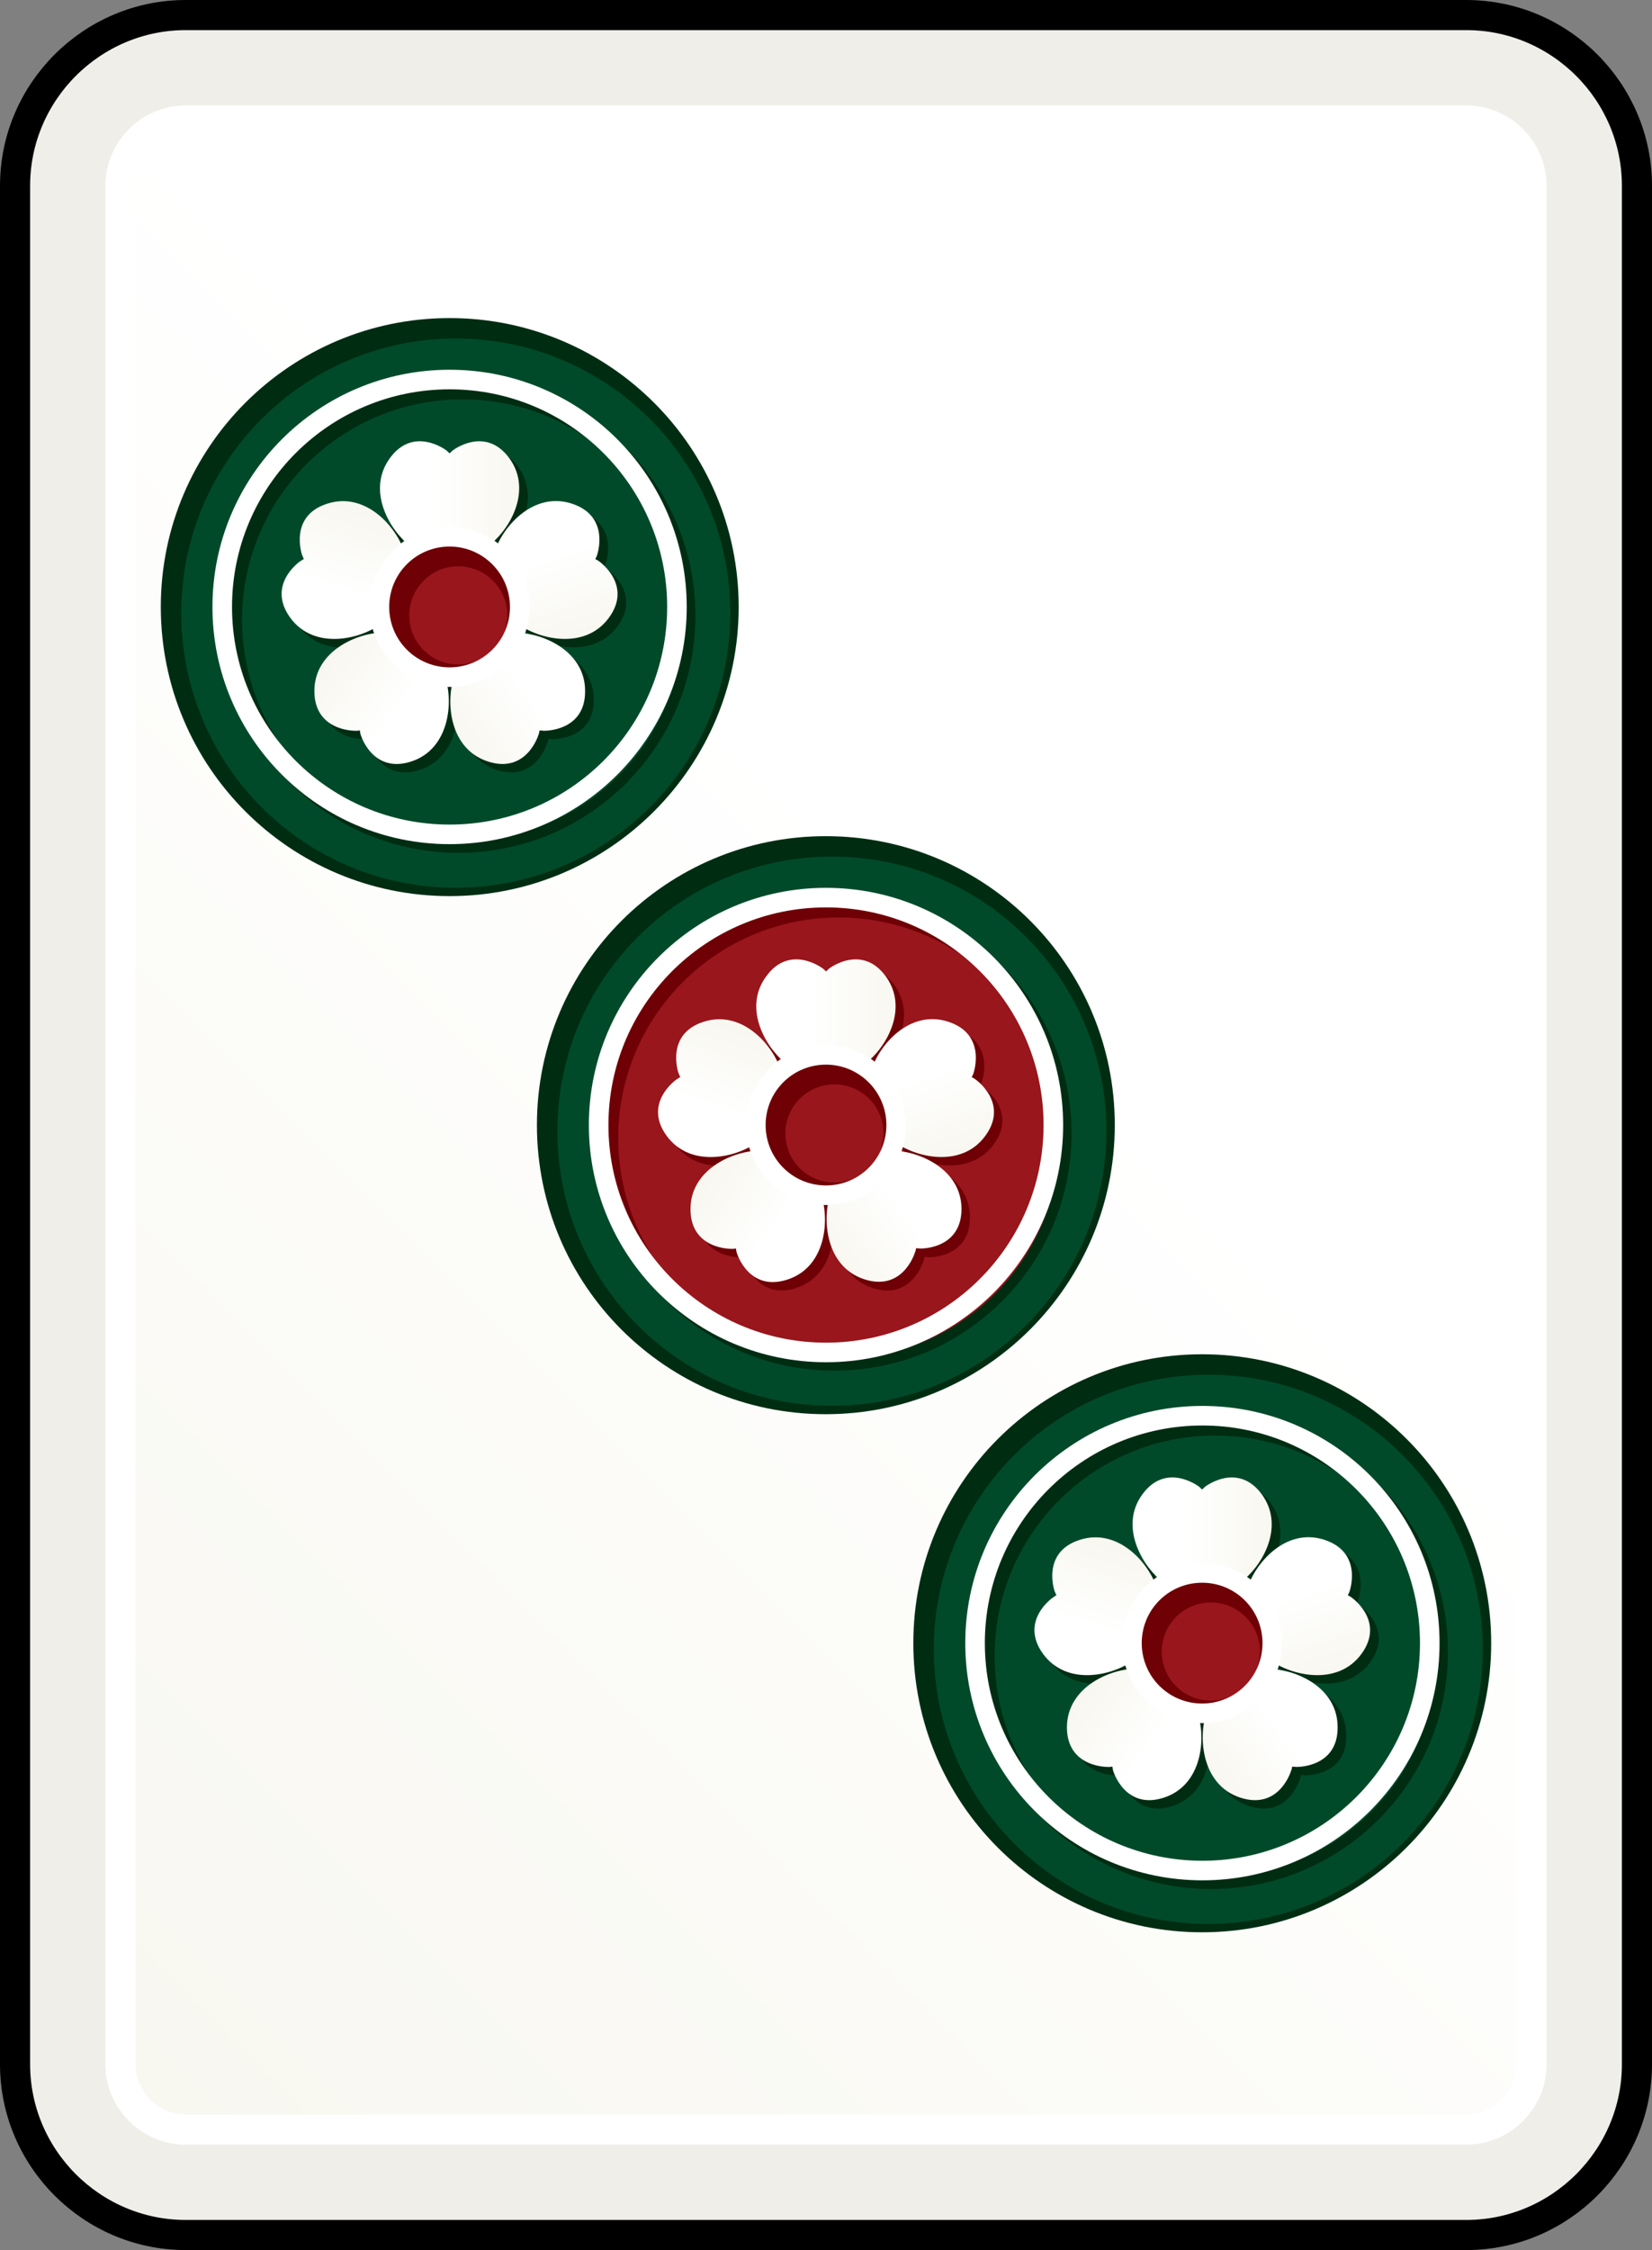 <?xml version="1.0" encoding="utf-8"?>
<!-- Generator: Adobe Illustrator 25.3.1, SVG Export Plug-In . SVG Version: 6.00 Build 0)  -->
<svg version="1.1" id="圖層_1" xmlns="http://www.w3.org/2000/svg" xmlns:xlink="http://www.w3.org/1999/xlink" x="0px" y="0px"
	 viewBox="0 0 54.86 74.7" style="enable-background:new 0 0 54.86 74.7;" xml:space="preserve">
<rect x="0" y="0" width="54.86" height="74.7" fill="#808080" stroke="none"/>
<style type="text/css">
	.st0{fill:#EFEEE8;stroke:#000000;}
	.st1{fill:#FFFFFF;}
	.st2{fill:url(#SVGID_1_);}
	.st3{fill:#002D12;}
	.st4{fill:#004A2A;}
	.st5{fill:none;stroke:#002D12;stroke-width:0.65;stroke-miterlimit:10;}
	.st6{fill:#6F0005;}
	.st7{fill:#99161C;}
	.st8{fill:none;stroke:#FFFFFF;stroke-width:0.65;stroke-miterlimit:10;}
	.st9{fill:url(#SVGID_2_);}
	.st10{fill:url(#SVGID_3_);}
	.st11{fill:url(#SVGID_4_);}
	.st12{fill:url(#SVGID_5_);}
	.st13{fill:url(#SVGID_6_);}
	.st14{fill:url(#SVGID_7_);}
	.st15{fill:url(#SVGID_8_);}
	.st16{fill:url(#SVGID_9_);}
	.st17{fill:url(#SVGID_10_);}
	.st18{fill:url(#SVGID_11_);}
	.st19{fill:url(#SVGID_12_);}
	.st20{fill:url(#SVGID_13_);}
	.st21{fill:url(#SVGID_14_);}
	.st22{fill:url(#SVGID_15_);}
	.st23{fill:url(#SVGID_16_);}
</style>
<g>
	<g>
		<g>
			<path class="st0" d="M48.69,0.5H6.17C3.05,0.5,0.5,3.05,0.5,6.17v62.36c0,3.12,2.55,5.67,5.67,5.67h42.52
				c3.12,0,5.67-2.55,5.67-5.67V6.17C54.36,3.05,51.81,0.5,48.69,0.5L48.69,0.5z"/>
		</g>
		<path class="st1" d="M48.69,3.5c1.47,0,2.67,1.2,2.67,2.67v62.36c0,1.47-1.2,2.67-2.67,2.67H6.17C4.7,71.2,3.5,70,3.5,68.53V6.17
			C3.5,4.7,4.7,3.5,6.17,3.5H48.69"/>
		<linearGradient id="SVGID_1_" gradientUnits="userSpaceOnUse" x1="0.035" y1="64.745" x2="54.824" y2="9.956">
			<stop  offset="0" style="stop-color:#F8F7F0"/>
			<stop  offset="0.603" style="stop-color:#FFFFFF"/>
			<stop  offset="1" style="stop-color:#FFFFFF"/>
		</linearGradient>
		<path class="st2" d="M48.69,4.5c0.9,0,1.67,0.76,1.67,1.67v62.36c0,0.91-0.76,1.67-1.67,1.67H6.17c-0.9,0-1.67-0.76-1.67-1.67
			V6.17c0-0.91,0.76-1.67,1.67-1.67H48.69"/>
	</g>
	<g>
		<g>
			<g>
				<path class="st3" d="M37.02,37.35c0,5.3-4.3,9.6-9.6,9.6c-5.3,0-9.59-4.29-9.59-9.6c0-5.3,4.3-9.59,9.59-9.59
					C32.73,27.76,37.02,32.05,37.02,37.35z"/>
				<path class="st4" d="M36.74,37.55c0,5.04-4.08,9.12-9.12,9.12c-5.03,0-9.11-4.08-9.11-9.12c0-5.03,4.08-9.11,9.11-9.11
					C32.66,28.43,36.74,32.51,36.74,37.55z"/>
			</g>
			<g>
				<path class="st5" d="M20.16,37.63c0-4.17,3.38-7.55,7.55-7.55c4.17,0,7.55,3.38,7.55,7.55c0,4.17-3.38,7.55-7.55,7.55
					C23.54,45.18,20.16,41.8,20.16,37.63z"/>
				<path class="st6" d="M19.88,37.35c0-4.17,3.38-7.55,7.55-7.55c4.17,0,7.55,3.38,7.55,7.55c0,4.17-3.38,7.55-7.55,7.55
					C23.26,44.9,19.88,41.52,19.88,37.35z"/>
				<path class="st7" d="M20.53,37.78c0-4.04,3.28-7.32,7.32-7.32c4.04,0,7.33,3.28,7.33,7.32c0,4.05-3.28,7.32-7.33,7.32
					C23.81,45.1,20.53,41.82,20.53,37.78z"/>
				<path class="st8" d="M19.88,37.35c0-4.17,3.38-7.55,7.55-7.55c4.17,0,7.55,3.38,7.55,7.55c0,4.17-3.38,7.55-7.55,7.55
					C23.26,44.9,19.88,41.52,19.88,37.35z"/>
			</g>
			<g>
				<g>
					<path class="st6" d="M25.72,32.7c0.79-1.1,1.88-0.27,1.88-0.27c0.05,0.03,0.07,0.07,0.11,0.1c0.04-0.03,0.07-0.07,0.11-0.1
						c0,0,1.09-0.82,1.88,0.27c0.79,1.1-0.04,2.44-0.74,2.93c-0.39,0.27-0.72,0.58-1.15,0.62c-0.03,0.01-0.07,0.01-0.11,0.01
						c-0.04,0-0.07-0.01-0.11-0.01c-0.43-0.05-0.76-0.35-1.15-0.62C25.76,35.14,24.93,33.8,25.72,32.7z"/>
					<path class="st6" d="M22.42,37.99c-0.8-1.1,0.32-1.87,0.32-1.87c0.04-0.03,0.08-0.05,0.13-0.08c-0.02-0.05-0.04-0.09-0.06-0.14
						c0,0-0.45-1.29,0.84-1.7c1.29-0.41,2.31,0.8,2.56,1.61c0.14,0.45,0.33,0.86,0.24,1.28c-0.01,0.04-0.01,0.07-0.02,0.11
						c-0.01,0.04-0.03,0.07-0.05,0.1c-0.18,0.39-0.57,0.61-0.95,0.9C24.76,38.71,23.22,39.09,22.42,37.99z"/>
					<path class="st6" d="M26.44,42.76c-1.29,0.42-1.68-0.88-1.68-0.88c-0.02-0.05-0.02-0.1-0.03-0.15c-0.05,0-0.09,0.02-0.15,0.01
						c0,0-1.36,0.03-1.36-1.32c0-1.35,1.47-1.95,2.32-1.94c0.48,0.01,0.92-0.04,1.29,0.17c0.03,0.02,0.06,0.03,0.09,0.06
						c0.03,0.02,0.05,0.04,0.08,0.07c0.32,0.29,0.41,0.73,0.56,1.18C27.83,40.76,27.72,42.34,26.44,42.76z"/>
					<path class="st6" d="M32.21,40.42c0,1.35-1.36,1.32-1.36,1.32c-0.05,0-0.09-0.01-0.15-0.01c-0.01,0.05-0.01,0.09-0.04,0.15
						c0,0-0.39,1.3-1.68,0.88c-1.29-0.42-1.4-2-1.13-2.8c0.15-0.45,0.24-0.89,0.56-1.18c0.02-0.03,0.05-0.05,0.08-0.07
						c0.03-0.02,0.06-0.04,0.09-0.05c0.38-0.21,0.82-0.16,1.3-0.17C30.74,38.47,32.21,39.06,32.21,40.42z"/>
					<path class="st6" d="M31.77,34.2c1.29,0.42,0.84,1.7,0.84,1.7c-0.01,0.05-0.04,0.09-0.06,0.14c0.04,0.03,0.09,0.04,0.13,0.08
						c0,0,1.12,0.78,0.32,1.87c-0.8,1.09-2.34,0.71-3.01,0.2c-0.38-0.29-0.77-0.51-0.95-0.9c-0.02-0.03-0.03-0.06-0.04-0.1
						c-0.01-0.04-0.02-0.07-0.02-0.11c-0.09-0.43,0.1-0.83,0.24-1.29C29.46,35,30.48,33.79,31.77,34.2z"/>
				</g>
				<g>
					
						<linearGradient id="SVGID_2_" gradientUnits="userSpaceOnUse" x1="-1508.547" y1="33.914" x2="-1503.921" y2="33.914" gradientTransform="matrix(-1 0 0 1 -1478.806 0)">
						<stop  offset="0" style="stop-color:#F8F7F0"/>
						<stop  offset="0.603" style="stop-color:#FFFFFF"/>
						<stop  offset="1" style="stop-color:#FFFFFF"/>
					</linearGradient>
					<path class="st9" d="M25.44,32.42c0.79-1.1,1.88-0.27,1.88-0.27c0.05,0.03,0.07,0.07,0.11,0.1c0.04-0.03,0.07-0.07,0.11-0.1
						c0,0,1.08-0.83,1.88,0.27c0.79,1.1-0.04,2.44-0.74,2.93c-0.39,0.27-0.72,0.58-1.15,0.62c-0.03,0-0.07,0.01-0.11,0.01
						c-0.04,0-0.07-0.01-0.11-0.01c-0.43-0.05-0.76-0.35-1.15-0.62C25.48,34.86,24.64,33.51,25.44,32.42z"/>
					
						<linearGradient id="SVGID_3_" gradientUnits="userSpaceOnUse" x1="-1409.752" y1="1075.87" x2="-1405.125" y2="1075.87" gradientTransform="matrix(-0.309 0.951 0.951 0.309 -1433.979 1042.448)">
						<stop  offset="0" style="stop-color:#F8F7F0"/>
						<stop  offset="0.603" style="stop-color:#FFFFFF"/>
						<stop  offset="1" style="stop-color:#FFFFFF"/>
					</linearGradient>
					<path class="st10" d="M22.14,37.71c-0.8-1.09,0.32-1.87,0.32-1.87c0.04-0.03,0.08-0.05,0.13-0.08
						c-0.02-0.05-0.04-0.09-0.06-0.14c0,0-0.45-1.29,0.84-1.7c1.29-0.41,2.31,0.8,2.56,1.61c0.14,0.45,0.33,0.86,0.24,1.28
						c-0.01,0.04-0.01,0.07-0.02,0.11c-0.01,0.04-0.03,0.06-0.05,0.1c-0.18,0.39-0.57,0.61-0.95,0.9
						C24.47,38.42,22.94,38.8,22.14,37.71z"/>
					
						<linearGradient id="SVGID_4_" gradientUnits="userSpaceOnUse" x1="-387.915" y1="1304.829" x2="-383.289" y2="1304.829" gradientTransform="matrix(0.809 0.588 0.588 -0.809 -429.605 1322.361)">
						<stop  offset="0" style="stop-color:#F8F7F0"/>
						<stop  offset="0.603" style="stop-color:#FFFFFF"/>
						<stop  offset="1" style="stop-color:#FFFFFF"/>
					</linearGradient>
					<path class="st11" d="M26.15,42.48c-1.29,0.42-1.68-0.88-1.68-0.88c-0.02-0.05-0.02-0.1-0.03-0.15c-0.05,0-0.09,0.02-0.15,0.01
						c0,0-1.36,0.03-1.36-1.32c0-1.35,1.47-1.95,2.32-1.94c0.48,0.01,0.92-0.04,1.29,0.17c0.03,0.02,0.06,0.03,0.09,0.06
						c0.03,0.02,0.05,0.05,0.08,0.07c0.32,0.29,0.41,0.73,0.56,1.18C27.55,40.48,27.44,42.06,26.15,42.48z"/>
					
						<linearGradient id="SVGID_5_" gradientUnits="userSpaceOnUse" x1="145.311" y1="402.986" x2="149.936" y2="402.986" gradientTransform="matrix(0.809 -0.588 -0.588 -0.809 146.886 452.883)">
						<stop  offset="0" style="stop-color:#F8F7F0"/>
						<stop  offset="0.603" style="stop-color:#FFFFFF"/>
						<stop  offset="1" style="stop-color:#FFFFFF"/>
					</linearGradient>
					<path class="st12" d="M31.93,40.13c0,1.35-1.36,1.32-1.36,1.32c-0.05,0-0.09-0.01-0.15-0.01c-0.01,0.05-0.01,0.09-0.04,0.15
						c0,0-0.39,1.3-1.68,0.88c-1.29-0.42-1.4-2-1.13-2.8c0.15-0.45,0.24-0.89,0.56-1.18c0.02-0.03,0.05-0.05,0.08-0.07
						c0.03-0.02,0.06-0.04,0.09-0.05c0.38-0.22,0.82-0.16,1.3-0.17C30.46,38.19,31.92,38.78,31.93,40.13z"/>
					
						<linearGradient id="SVGID_6_" gradientUnits="userSpaceOnUse" x1="-548.12" y1="-382.218" x2="-543.494" y2="-382.218" gradientTransform="matrix(-0.309 -0.951 -0.951 0.309 -501.504 -364.738)">
						<stop  offset="0" style="stop-color:#F8F7F0"/>
						<stop  offset="0.603" style="stop-color:#FFFFFF"/>
						<stop  offset="1" style="stop-color:#FFFFFF"/>
					</linearGradient>
					<path class="st13" d="M31.49,33.92c1.29,0.42,0.84,1.7,0.84,1.7c-0.01,0.05-0.04,0.09-0.06,0.14c0.04,0.03,0.09,0.04,0.13,0.08
						c0,0,1.12,0.78,0.32,1.87c-0.8,1.09-2.33,0.71-3.01,0.2c-0.38-0.29-0.77-0.51-0.95-0.9c-0.02-0.03-0.03-0.06-0.04-0.09
						c-0.01-0.04-0.02-0.07-0.02-0.11c-0.09-0.42,0.1-0.83,0.24-1.28C29.18,34.71,30.2,33.5,31.49,33.92z"/>
				</g>
			</g>
			<g>
				<path class="st6" d="M29.76,37.35c0,1.29-1.04,2.33-2.33,2.33c-1.29,0-2.33-1.04-2.33-2.33c0-1.29,1.04-2.33,2.33-2.33
					C28.71,35.02,29.76,36.06,29.76,37.35z"/>
				<path class="st7" d="M29.34,37.63c0,0.9-0.73,1.63-1.63,1.63c-0.9,0-1.63-0.73-1.63-1.63c0-0.9,0.73-1.63,1.63-1.63
					C28.61,36,29.34,36.73,29.34,37.63z"/>
				<path class="st8" d="M29.76,37.35c0,1.29-1.04,2.33-2.33,2.33c-1.29,0-2.33-1.04-2.33-2.33c0-1.29,1.04-2.33,2.33-2.33
					C28.71,35.02,29.76,36.06,29.76,37.35z"/>
			</g>
		</g>
		<g>
			<g>
				<path class="st3" d="M24.53,20.15c0,5.3-4.3,9.6-9.6,9.6c-5.3,0-9.59-4.3-9.59-9.6c0-5.3,4.3-9.59,9.59-9.59
					C20.23,10.56,24.53,14.85,24.53,20.15z"/>
				<path class="st4" d="M24.25,20.35c0,5.04-4.08,9.12-9.12,9.12c-5.03,0-9.11-4.08-9.11-9.12c0-5.03,4.08-9.11,9.11-9.11
					C20.16,11.23,24.25,15.32,24.25,20.35z"/>
			</g>
			<g>
				<path class="st5" d="M7.67,20.44c0-4.17,3.38-7.55,7.55-7.55c4.17,0,7.55,3.38,7.55,7.55c0,4.17-3.38,7.55-7.55,7.55
					C11.05,27.98,7.67,24.6,7.67,20.44z"/>
				<path class="st3" d="M7.38,20.15c0-4.17,3.38-7.55,7.55-7.55c4.17,0,7.55,3.38,7.55,7.55c0,4.17-3.38,7.55-7.55,7.55
					C10.76,27.7,7.38,24.32,7.38,20.15z"/>
				<path class="st4" d="M8.04,20.58c0-4.04,3.28-7.32,7.32-7.32c4.04,0,7.33,3.28,7.33,7.32c0,4.04-3.28,7.32-7.33,7.32
					C11.31,27.9,8.04,24.62,8.04,20.58z"/>
				<path class="st8" d="M7.38,20.15c0-4.17,3.38-7.55,7.55-7.55c4.17,0,7.55,3.38,7.55,7.55c0,4.17-3.38,7.55-7.55,7.55
					C10.76,27.7,7.38,24.32,7.38,20.15z"/>
			</g>
			<g>
				<g>
					<path class="st3" d="M13.23,15.5c0.79-1.1,1.88-0.27,1.88-0.27c0.04,0.03,0.07,0.07,0.11,0.1c0.04-0.03,0.07-0.07,0.11-0.1
						c0,0,1.08-0.83,1.88,0.27c0.79,1.1-0.04,2.44-0.74,2.93c-0.39,0.27-0.72,0.58-1.15,0.62c-0.03,0.01-0.07,0.01-0.11,0.01
						c-0.04,0-0.07-0.01-0.11-0.01c-0.43-0.05-0.76-0.35-1.15-0.62C13.27,17.94,12.43,16.6,13.23,15.5z"/>
					<path class="st3" d="M9.93,20.79c-0.8-1.1,0.32-1.87,0.32-1.87c0.04-0.03,0.08-0.05,0.13-0.08c-0.02-0.05-0.04-0.08-0.06-0.14
						c0,0-0.45-1.28,0.84-1.7c1.29-0.41,2.31,0.8,2.56,1.61c0.14,0.45,0.33,0.86,0.24,1.28c-0.01,0.04-0.01,0.07-0.02,0.11
						c-0.01,0.04-0.03,0.06-0.05,0.1c-0.18,0.39-0.57,0.61-0.95,0.9C12.26,21.51,10.73,21.89,9.93,20.79z"/>
					<path class="st3" d="M13.94,25.56c-1.29,0.42-1.68-0.88-1.68-0.88c-0.02-0.05-0.02-0.1-0.03-0.15c-0.05,0-0.09,0.02-0.15,0.01
						c0,0-1.36,0.03-1.36-1.32c0-1.35,1.47-1.95,2.32-1.94c0.47,0.01,0.92-0.04,1.29,0.17c0.03,0.02,0.06,0.03,0.09,0.06
						c0.03,0.02,0.06,0.05,0.08,0.07c0.32,0.29,0.41,0.73,0.56,1.18C15.34,23.56,15.23,25.14,13.94,25.56z"/>
					<path class="st3" d="M19.72,23.22c0.01,1.35-1.36,1.32-1.36,1.32c-0.05,0-0.09-0.01-0.15-0.01c-0.02,0.05-0.01,0.09-0.04,0.15
						c0,0-0.39,1.3-1.68,0.88c-1.29-0.42-1.4-2-1.12-2.8c0.15-0.45,0.24-0.89,0.56-1.18c0.03-0.03,0.05-0.05,0.08-0.07
						c0.03-0.02,0.06-0.04,0.09-0.05c0.38-0.22,0.82-0.16,1.3-0.17C18.25,21.27,19.71,21.87,19.72,23.22z"/>
					<path class="st3" d="M19.28,17c1.29,0.42,0.84,1.7,0.84,1.7c-0.01,0.05-0.04,0.09-0.06,0.14c0.04,0.03,0.09,0.04,0.13,0.08
						c0,0,1.12,0.78,0.32,1.87c-0.8,1.09-2.34,0.71-3.02,0.2c-0.38-0.29-0.77-0.51-0.95-0.9c-0.02-0.03-0.03-0.06-0.04-0.1
						c-0.01-0.04-0.02-0.07-0.02-0.11c-0.09-0.43,0.1-0.83,0.24-1.29C16.97,17.8,17.98,16.59,19.28,17z"/>
				</g>
				<g>
					
						<linearGradient id="SVGID_7_" gradientUnits="userSpaceOnUse" x1="-1508.547" y1="12.656" x2="-1503.922" y2="12.656" gradientTransform="matrix(-1 0 0 1 -1491.302 4.061)">
						<stop  offset="0" style="stop-color:#F8F7F0"/>
						<stop  offset="0.603" style="stop-color:#FFFFFF"/>
						<stop  offset="1" style="stop-color:#FFFFFF"/>
					</linearGradient>
					<path class="st14" d="M12.94,15.22c0.79-1.1,1.88-0.27,1.88-0.27c0.04,0.03,0.07,0.07,0.11,0.1c0.04-0.03,0.07-0.07,0.11-0.1
						c0,0,1.08-0.83,1.88,0.27c0.79,1.1-0.04,2.44-0.74,2.93c-0.39,0.27-0.72,0.58-1.15,0.63c-0.03,0.01-0.07,0.01-0.11,0.01
						c-0.04,0-0.07-0.01-0.11-0.01c-0.43-0.05-0.76-0.35-1.15-0.62C12.98,17.66,12.15,16.32,12.94,15.22z"/>
					
						<linearGradient id="SVGID_8_" gradientUnits="userSpaceOnUse" x1="-1429.971" y1="1069.301" x2="-1425.343" y2="1069.301" gradientTransform="matrix(-0.309 0.951 0.951 0.309 -1446.475 1046.509)">
						<stop  offset="0" style="stop-color:#F8F7F0"/>
						<stop  offset="0.603" style="stop-color:#FFFFFF"/>
						<stop  offset="1" style="stop-color:#FFFFFF"/>
					</linearGradient>
					<path class="st15" d="M9.64,20.51c-0.8-1.1,0.32-1.87,0.32-1.87c0.04-0.03,0.08-0.05,0.13-0.08c-0.02-0.05-0.04-0.09-0.06-0.14
						c0,0-0.45-1.29,0.84-1.7c1.29-0.41,2.31,0.8,2.56,1.61c0.14,0.45,0.33,0.86,0.24,1.28c-0.01,0.04-0.01,0.07-0.02,0.1
						c-0.01,0.04-0.03,0.07-0.05,0.1c-0.18,0.39-0.57,0.61-0.95,0.9C11.98,21.22,10.44,21.6,9.64,20.51z"/>
					
						<linearGradient id="SVGID_9_" gradientUnits="userSpaceOnUse" x1="-400.413" y1="1322.028" x2="-395.787" y2="1322.028" gradientTransform="matrix(0.809 0.588 0.588 -0.809 -442.1 1326.423)">
						<stop  offset="0" style="stop-color:#F8F7F0"/>
						<stop  offset="0.603" style="stop-color:#FFFFFF"/>
						<stop  offset="1" style="stop-color:#FFFFFF"/>
					</linearGradient>
					<path class="st16" d="M13.66,25.28c-1.29,0.42-1.68-0.88-1.68-0.88c-0.02-0.05-0.02-0.1-0.03-0.15c-0.05,0-0.09,0.02-0.15,0.01
						c0,0-1.36,0.03-1.36-1.32c0-1.35,1.47-1.95,2.32-1.94c0.47,0.01,0.92-0.04,1.29,0.17c0.03,0.02,0.06,0.03,0.09,0.06
						c0.03,0.02,0.06,0.05,0.08,0.07c0.32,0.29,0.41,0.73,0.56,1.18C15.06,23.28,14.94,24.86,13.66,25.28z"/>
					
						<linearGradient id="SVGID_10_" gradientUnits="userSpaceOnUse" x1="157.806" y1="420.186" x2="162.431" y2="420.186" gradientTransform="matrix(0.809 -0.588 -0.588 -0.809 134.392 456.944)">
						<stop  offset="0" style="stop-color:#F8F7F0"/>
						<stop  offset="0.603" style="stop-color:#FFFFFF"/>
						<stop  offset="1" style="stop-color:#FFFFFF"/>
					</linearGradient>
					<path class="st17" d="M19.43,22.94c0.01,1.35-1.36,1.32-1.36,1.32c-0.05,0-0.09-0.01-0.15-0.01c-0.02,0.05-0.01,0.09-0.04,0.15
						c0,0-0.39,1.3-1.68,0.88c-1.29-0.42-1.4-2-1.12-2.8c0.15-0.45,0.24-0.89,0.56-1.18c0.03-0.03,0.05-0.05,0.08-0.07
						c0.03-0.02,0.06-0.04,0.09-0.05c0.38-0.21,0.82-0.16,1.3-0.17C17.96,20.99,19.43,21.58,19.43,22.94z"/>
					
						<linearGradient id="SVGID_11_" gradientUnits="userSpaceOnUse" x1="-527.902" y1="-388.787" x2="-523.276" y2="-388.787" gradientTransform="matrix(-0.309 -0.951 -0.951 0.309 -514 -360.677)">
						<stop  offset="0" style="stop-color:#F8F7F0"/>
						<stop  offset="0.603" style="stop-color:#FFFFFF"/>
						<stop  offset="1" style="stop-color:#FFFFFF"/>
					</linearGradient>
					<path class="st18" d="M18.99,16.72c1.29,0.42,0.84,1.7,0.84,1.7c-0.01,0.05-0.04,0.09-0.06,0.14c0.04,0.03,0.09,0.04,0.13,0.08
						c0,0,1.12,0.78,0.32,1.87c-0.8,1.09-2.34,0.71-3.02,0.2c-0.38-0.29-0.77-0.51-0.95-0.9c-0.02-0.03-0.03-0.06-0.04-0.1
						c-0.01-0.04-0.02-0.07-0.02-0.11c-0.09-0.43,0.1-0.83,0.24-1.29C16.68,17.51,17.7,16.3,18.99,16.72z"/>
				</g>
			</g>
			<g>
				<path class="st6" d="M17.26,20.15c0,1.29-1.04,2.33-2.33,2.33c-1.29,0-2.33-1.04-2.33-2.33c0-1.29,1.04-2.33,2.33-2.33
					C16.22,17.82,17.26,18.87,17.26,20.15z"/>
				<path class="st7" d="M16.85,20.43c0,0.9-0.73,1.63-1.63,1.63c-0.9,0-1.63-0.73-1.63-1.63c0-0.9,0.73-1.63,1.63-1.63
					C16.12,18.8,16.85,19.54,16.85,20.43z"/>
				<path class="st8" d="M17.26,20.15c0,1.29-1.04,2.33-2.33,2.33c-1.29,0-2.33-1.04-2.33-2.33c0-1.29,1.04-2.33,2.33-2.33
					C16.22,17.82,17.26,18.87,17.26,20.15z"/>
			</g>
		</g>
		<g>
			<g>
				<path class="st3" d="M49.52,54.55c0,5.3-4.3,9.6-9.6,9.6c-5.3,0-9.59-4.29-9.59-9.6c0-5.3,4.3-9.59,9.59-9.59
					C45.22,44.96,49.52,49.25,49.52,54.55z"/>
				<path class="st4" d="M49.24,54.75c0,5.04-4.08,9.12-9.12,9.12c-5.03,0-9.11-4.08-9.11-9.12c0-5.03,4.08-9.11,9.11-9.11
					C45.16,45.63,49.24,49.71,49.24,54.75z"/>
			</g>
			<g>
				<path class="st5" d="M32.66,54.84c0-4.17,3.38-7.55,7.55-7.55c4.17,0,7.55,3.38,7.55,7.55c0,4.17-3.38,7.55-7.55,7.55
					C36.04,62.38,32.66,59,32.66,54.84z"/>
				<path class="st3" d="M32.38,54.55c0-4.17,3.38-7.55,7.55-7.55c4.17,0,7.55,3.38,7.55,7.55s-3.38,7.55-7.55,7.55
					C35.76,62.1,32.38,58.72,32.38,54.55z"/>
				<path class="st4" d="M33.03,54.98c0-4.04,3.28-7.32,7.32-7.32c4.04,0,7.33,3.28,7.33,7.32c0,4.04-3.28,7.32-7.33,7.32
					C36.31,62.3,33.03,59.02,33.03,54.98z"/>
				<path class="st8" d="M32.38,54.55c0-4.17,3.38-7.55,7.55-7.55c4.17,0,7.55,3.38,7.55,7.55s-3.38,7.55-7.55,7.55
					C35.76,62.1,32.38,58.72,32.38,54.55z"/>
			</g>
			<g>
				<g>
					<path class="st3" d="M38.22,49.9c0.79-1.1,1.88-0.27,1.88-0.27c0.04,0.03,0.07,0.07,0.11,0.1c0.04-0.03,0.07-0.07,0.11-0.1
						c0,0,1.08-0.83,1.88,0.27c0.79,1.1-0.04,2.44-0.74,2.93c-0.39,0.28-0.72,0.58-1.15,0.62c-0.03,0.01-0.07,0.01-0.11,0.01
						c-0.04,0-0.07-0.01-0.11-0.01c-0.43-0.05-0.76-0.35-1.15-0.62C38.26,52.34,37.42,51,38.22,49.9z"/>
					<path class="st3" d="M34.92,55.19c-0.8-1.1,0.32-1.87,0.32-1.87c0.04-0.03,0.08-0.05,0.12-0.08c-0.02-0.05-0.04-0.09-0.06-0.14
						c0,0-0.45-1.29,0.84-1.7c1.29-0.41,2.31,0.8,2.56,1.61c0.14,0.45,0.33,0.86,0.24,1.28c-0.01,0.04-0.01,0.07-0.02,0.11
						c-0.01,0.04-0.03,0.07-0.05,0.1c-0.18,0.39-0.57,0.61-0.95,0.9C37.25,55.9,35.72,56.29,34.92,55.19z"/>
					<path class="st3" d="M38.93,59.96c-1.29,0.42-1.68-0.88-1.68-0.88c-0.02-0.05-0.02-0.1-0.03-0.15c-0.05,0-0.09,0.02-0.15,0.01
						c0,0-1.36,0.03-1.36-1.32c0.01-1.35,1.47-1.95,2.32-1.94c0.47,0.01,0.92-0.04,1.29,0.17c0.03,0.02,0.06,0.03,0.09,0.06
						c0.03,0.02,0.06,0.04,0.08,0.07c0.32,0.29,0.41,0.73,0.56,1.18C40.33,57.96,40.22,59.54,38.93,59.96z"/>
					<path class="st3" d="M44.71,57.62c0.01,1.35-1.36,1.32-1.36,1.32c-0.05,0-0.09-0.01-0.15-0.01c-0.01,0.05-0.01,0.09-0.04,0.15
						c0,0-0.39,1.3-1.68,0.88c-1.29-0.42-1.4-2-1.13-2.8c0.15-0.45,0.24-0.89,0.56-1.18c0.02-0.03,0.05-0.05,0.08-0.07
						c0.03-0.02,0.06-0.04,0.09-0.05c0.38-0.21,0.82-0.16,1.3-0.17C43.24,55.67,44.7,56.26,44.71,57.62z"/>
					<path class="st3" d="M44.27,51.4c1.29,0.42,0.84,1.7,0.84,1.7c-0.01,0.05-0.04,0.09-0.06,0.14c0.04,0.03,0.09,0.04,0.13,0.08
						c0,0,1.12,0.78,0.32,1.87c-0.8,1.09-2.34,0.71-3.02,0.21c-0.38-0.29-0.77-0.51-0.95-0.9c-0.02-0.03-0.03-0.06-0.04-0.09
						c-0.01-0.04-0.02-0.07-0.02-0.11c-0.09-0.43,0.1-0.83,0.24-1.29C41.96,52.2,42.98,50.99,44.27,51.4z"/>
				</g>
				<g>
					
						<linearGradient id="SVGID_12_" gradientUnits="userSpaceOnUse" x1="-1508.547" y1="55.174" x2="-1503.921" y2="55.174" gradientTransform="matrix(-1 0 0 1 -1466.31 -4.06)">
						<stop  offset="0" style="stop-color:#F8F7F0"/>
						<stop  offset="0.603" style="stop-color:#FFFFFF"/>
						<stop  offset="1" style="stop-color:#FFFFFF"/>
					</linearGradient>
					<path class="st19" d="M37.93,49.62c0.79-1.1,1.88-0.27,1.88-0.27c0.04,0.03,0.07,0.07,0.11,0.1c0.04-0.03,0.07-0.07,0.11-0.1
						c0,0,1.08-0.83,1.88,0.27c0.79,1.1-0.04,2.44-0.74,2.93c-0.39,0.27-0.72,0.58-1.15,0.62c-0.03,0.01-0.07,0.01-0.11,0.01
						c-0.04,0-0.07-0.01-0.11-0.01c-0.43-0.05-0.76-0.35-1.15-0.62C37.98,52.06,37.14,50.71,37.93,49.62z"/>
					
						<linearGradient id="SVGID_13_" gradientUnits="userSpaceOnUse" x1="-1389.534" y1="1082.438" x2="-1384.907" y2="1082.438" gradientTransform="matrix(-0.309 0.951 0.951 0.309 -1421.483 1038.389)">
						<stop  offset="0" style="stop-color:#F8F7F0"/>
						<stop  offset="0.603" style="stop-color:#FFFFFF"/>
						<stop  offset="1" style="stop-color:#FFFFFF"/>
					</linearGradient>
					<path class="st20" d="M34.64,54.91c-0.8-1.1,0.32-1.87,0.32-1.87c0.04-0.03,0.08-0.05,0.12-0.08
						c-0.02-0.05-0.04-0.09-0.06-0.14c0,0-0.45-1.29,0.84-1.7c1.29-0.41,2.31,0.8,2.56,1.61c0.14,0.45,0.33,0.86,0.24,1.28
						c-0.01,0.04-0.01,0.07-0.02,0.11c-0.01,0.04-0.03,0.07-0.05,0.1c-0.18,0.39-0.57,0.61-0.95,0.9
						C36.97,55.62,35.44,56,34.64,54.91z"/>
					
						<linearGradient id="SVGID_14_" gradientUnits="userSpaceOnUse" x1="-375.419" y1="1287.63" x2="-370.793" y2="1287.63" gradientTransform="matrix(0.809 0.588 0.588 -0.809 -417.108 1318.301)">
						<stop  offset="0" style="stop-color:#F8F7F0"/>
						<stop  offset="0.603" style="stop-color:#FFFFFF"/>
						<stop  offset="1" style="stop-color:#FFFFFF"/>
					</linearGradient>
					<path class="st21" d="M38.65,59.68c-1.29,0.42-1.68-0.88-1.68-0.88c-0.02-0.05-0.02-0.1-0.03-0.15c-0.05,0-0.09,0.02-0.15,0.01
						c0,0-1.36,0.03-1.36-1.32c0.01-1.35,1.47-1.95,2.32-1.94c0.47,0.01,0.92-0.04,1.29,0.17c0.03,0.02,0.06,0.03,0.09,0.06
						c0.03,0.02,0.06,0.05,0.08,0.07c0.32,0.29,0.41,0.73,0.56,1.18C40.05,57.68,39.94,59.26,38.65,59.68z"/>
					
						<linearGradient id="SVGID_15_" gradientUnits="userSpaceOnUse" x1="132.813" y1="385.787" x2="137.437" y2="385.787" gradientTransform="matrix(0.809 -0.588 -0.588 -0.809 159.384 448.823)">
						<stop  offset="0" style="stop-color:#F8F7F0"/>
						<stop  offset="0.603" style="stop-color:#FFFFFF"/>
						<stop  offset="1" style="stop-color:#FFFFFF"/>
					</linearGradient>
					<path class="st22" d="M44.42,57.34c0.01,1.35-1.36,1.32-1.36,1.32c-0.05,0-0.09-0.01-0.15-0.01c-0.01,0.05-0.01,0.09-0.04,0.15
						c0,0-0.39,1.3-1.68,0.88c-1.29-0.42-1.4-2-1.13-2.8c0.15-0.45,0.24-0.89,0.56-1.18c0.02-0.03,0.05-0.05,0.08-0.07
						c0.03-0.02,0.06-0.04,0.09-0.05c0.38-0.22,0.82-0.16,1.3-0.17C42.96,55.39,44.42,55.98,44.42,57.34z"/>
					
						<linearGradient id="SVGID_16_" gradientUnits="userSpaceOnUse" x1="-568.338" y1="-375.649" x2="-563.713" y2="-375.649" gradientTransform="matrix(-0.309 -0.951 -0.951 0.309 -489.008 -368.797)">
						<stop  offset="0" style="stop-color:#F8F7F0"/>
						<stop  offset="0.603" style="stop-color:#FFFFFF"/>
						<stop  offset="1" style="stop-color:#FFFFFF"/>
					</linearGradient>
					<path class="st23" d="M43.98,51.12c1.29,0.42,0.84,1.7,0.84,1.7c-0.01,0.05-0.04,0.09-0.06,0.14c0.04,0.03,0.09,0.04,0.13,0.08
						c0,0,1.12,0.78,0.32,1.87c-0.8,1.09-2.34,0.71-3.02,0.21c-0.38-0.29-0.77-0.51-0.95-0.9c-0.02-0.03-0.03-0.06-0.04-0.09
						c-0.01-0.04-0.02-0.07-0.02-0.11c-0.09-0.42,0.1-0.83,0.24-1.28C41.67,51.91,42.69,50.7,43.98,51.12z"/>
				</g>
			</g>
			<g>
				<path class="st6" d="M42.25,54.55c0,1.29-1.04,2.33-2.33,2.33c-1.29,0-2.33-1.04-2.33-2.33c0-1.29,1.04-2.33,2.33-2.33
					C41.21,52.22,42.25,53.26,42.25,54.55z"/>
				<path class="st7" d="M41.84,54.83c0,0.9-0.73,1.63-1.63,1.63c-0.9,0-1.63-0.73-1.63-1.63c0-0.9,0.73-1.63,1.63-1.63
					C41.11,53.2,41.84,53.93,41.84,54.83z"/>
				<path class="st8" d="M42.25,54.55c0,1.29-1.04,2.33-2.33,2.33c-1.29,0-2.33-1.04-2.33-2.33c0-1.29,1.04-2.33,2.33-2.33
					C41.21,52.22,42.25,53.26,42.25,54.55z"/>
			</g>
		</g>
	</g>
</g>
</svg>
